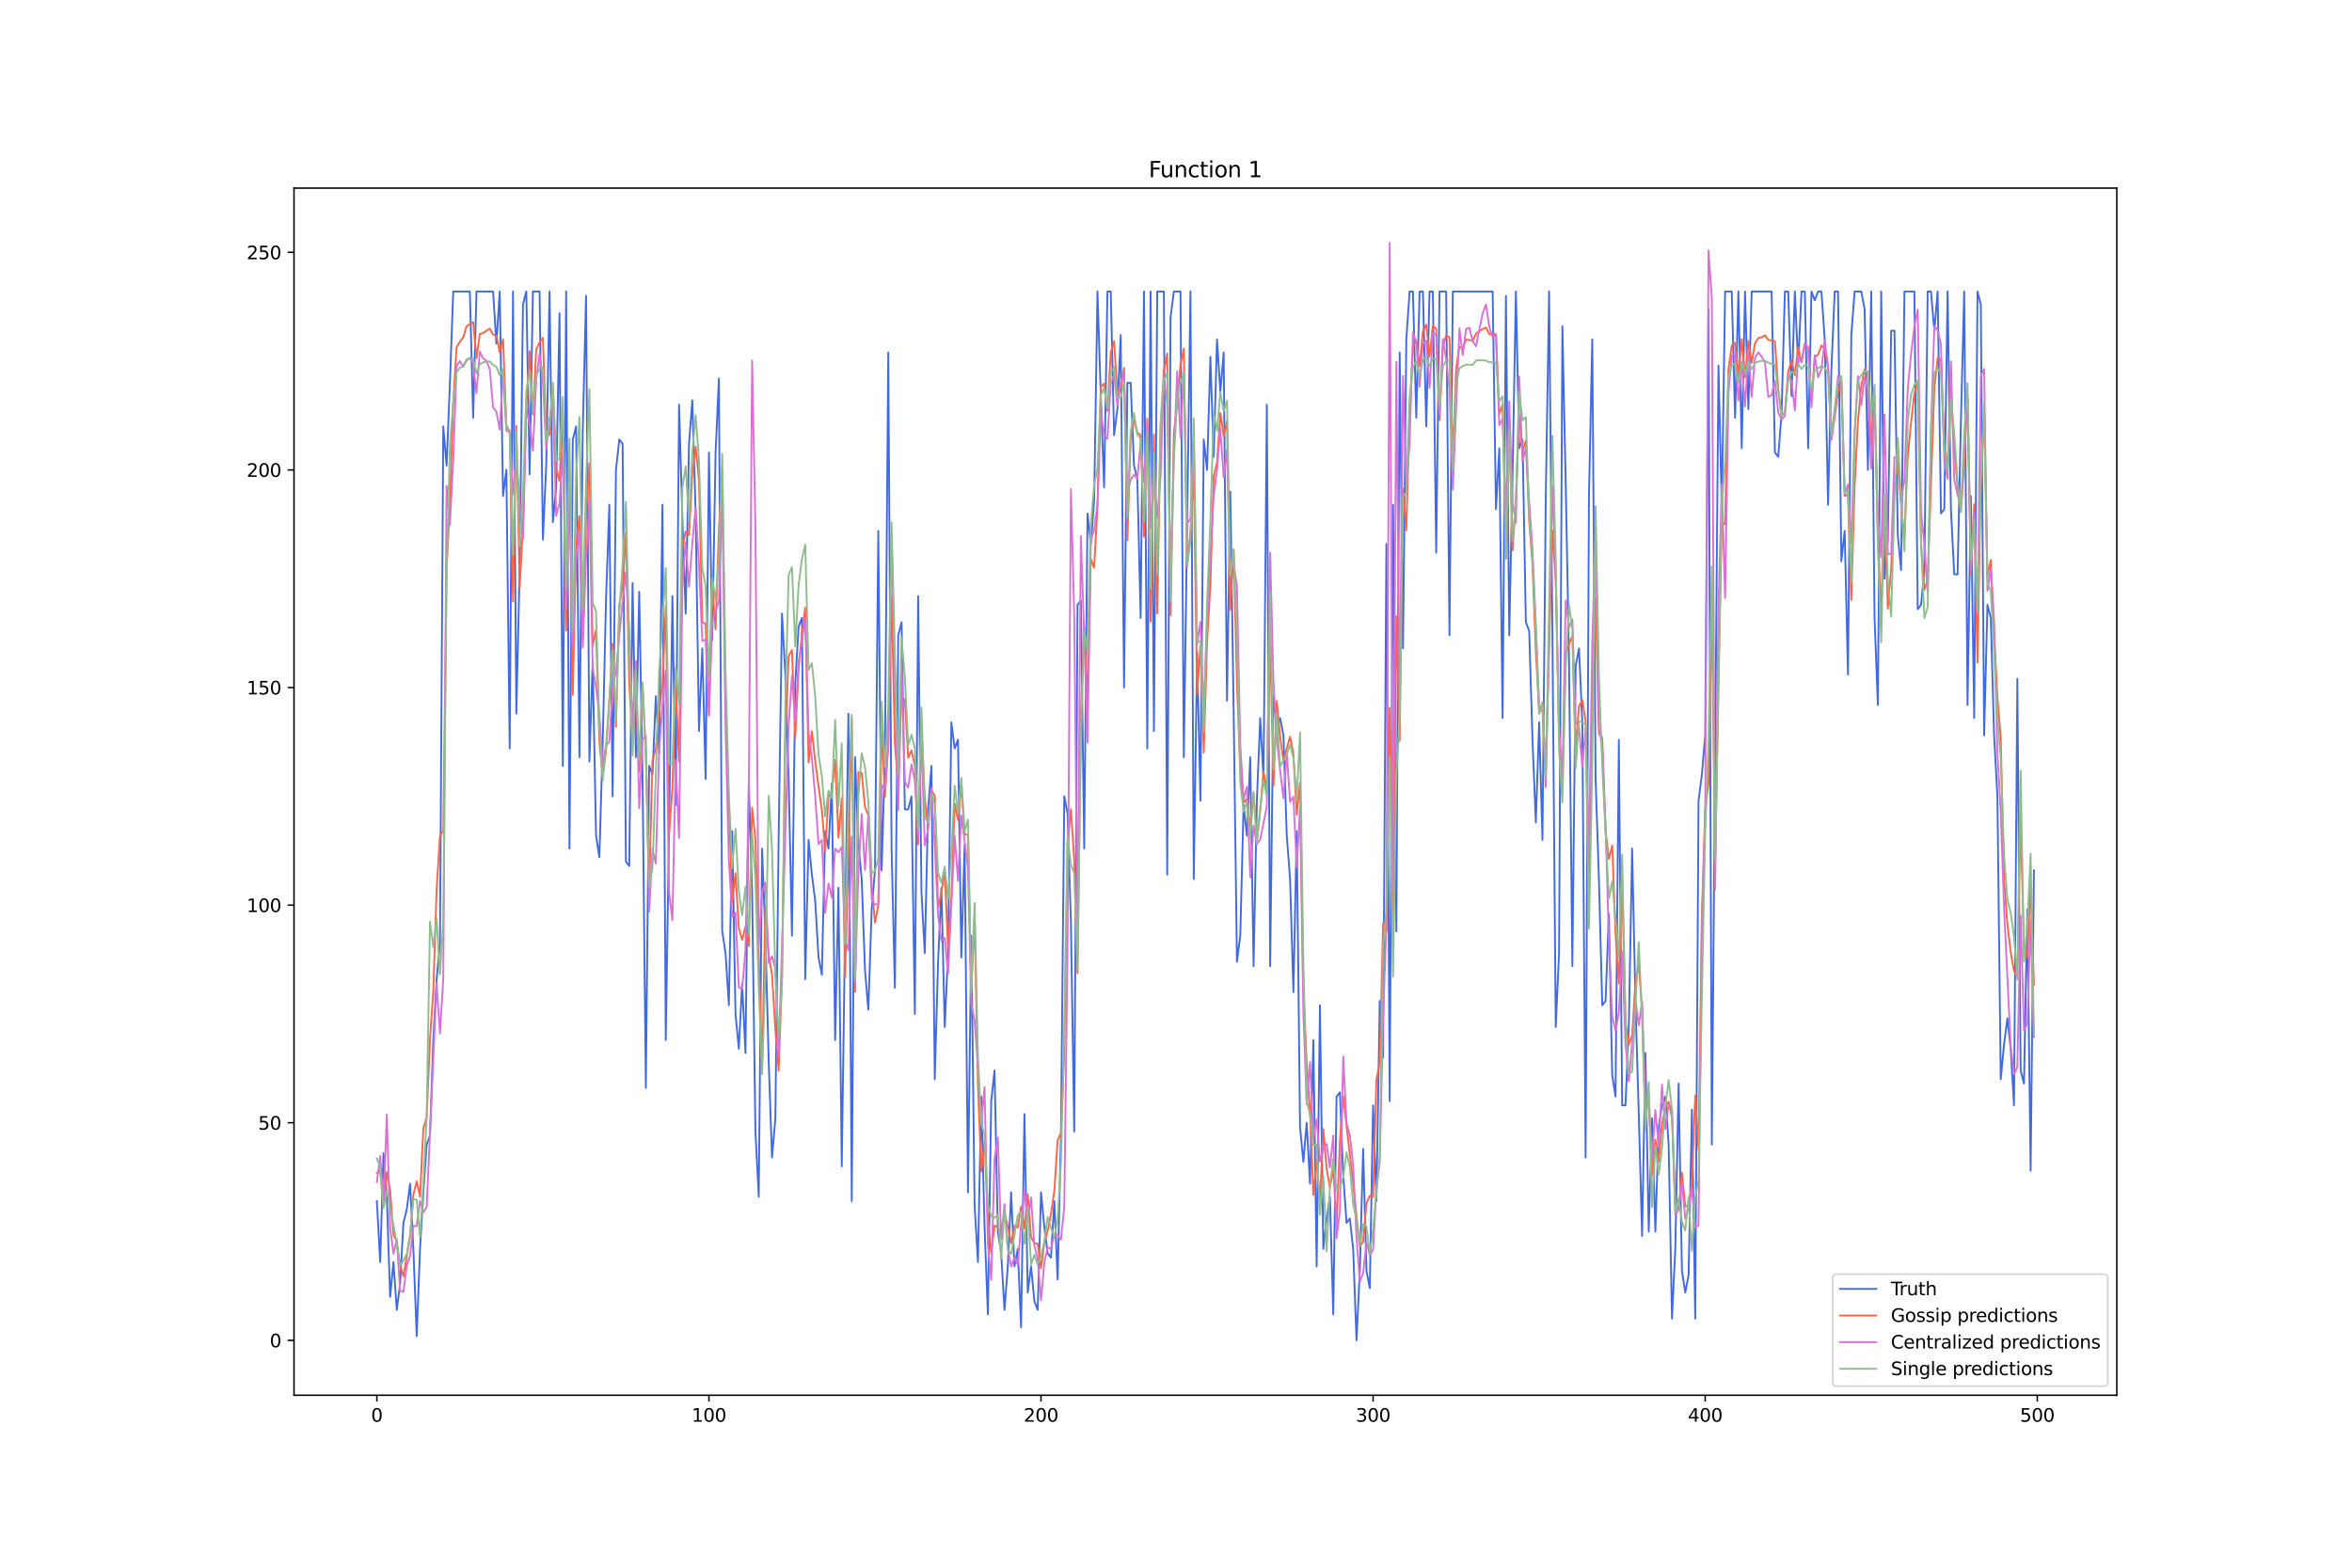 <?xml version="1.0" encoding="utf-8" standalone="no"?>
<!DOCTYPE svg PUBLIC "-//W3C//DTD SVG 1.1//EN"
  "http://www.w3.org/Graphics/SVG/1.1/DTD/svg11.dtd">
<svg xmlns:xlink="http://www.w3.org/1999/xlink" width="1296pt" height="864pt" viewBox="0 0 1296 864" xmlns="http://www.w3.org/2000/svg" version="1.1">
 <defs>
  <style type="text/css">*{stroke-linejoin: round; stroke-linecap: butt}</style>
 </defs>
 <g id="figure_1">
  <g id="patch_1">
   <path d="M 0 864 
L 1296 864 
L 1296 0 
L 0 0 
z
" style="fill: #ffffff"/>
  </g>
  <g id="axes_1">
   <g id="patch_2">
    <path d="M 162 768.96 
L 1166.4 768.96 
L 1166.4 103.68 
L 162 103.68 
z
" style="fill: #ffffff"/>
   </g>
   <g id="matplotlib.axis_1">
    <g id="xtick_1">
     <g id="line2d_1">
      <defs>
       <path id="m498607400a" d="M 0 0 
L 0 3.5 
" style="stroke: #000000; stroke-width: 0.8"/>
      </defs>
      <g>
       <use xlink:href="#m498607400a" x="207.655" y="768.96" style="stroke: #000000; stroke-width: 0.8"/>
      </g>
     </g>
     <g id="text_1">
      <!-- 0 -->
      <g transform="translate(204.473 783.558) scale(0.1 -0.1)">
       <defs>
        <path id="DejaVuSans-30" d="M 2034 4250 
Q 1547 4250 1301 3770 
Q 1056 3291 1056 2328 
Q 1056 1369 1301 889 
Q 1547 409 2034 409 
Q 2525 409 2770 889 
Q 3016 1369 3016 2328 
Q 3016 3291 2770 3770 
Q 2525 4250 2034 4250 
z
M 2034 4750 
Q 2819 4750 3233 4129 
Q 3647 3509 3647 2328 
Q 3647 1150 3233 529 
Q 2819 -91 2034 -91 
Q 1250 -91 836 529 
Q 422 1150 422 2328 
Q 422 3509 836 4129 
Q 1250 4750 2034 4750 
z
" transform="scale(0.016)"/>
       </defs>
       <use xlink:href="#DejaVuSans-30"/>
      </g>
     </g>
    </g>
    <g id="xtick_2">
     <g id="line2d_2">
      <g>
       <use xlink:href="#m498607400a" x="390.639" y="768.96" style="stroke: #000000; stroke-width: 0.8"/>
      </g>
     </g>
     <g id="text_2">
      <!-- 100 -->
      <g transform="translate(381.095 783.558) scale(0.1 -0.1)">
       <defs>
        <path id="DejaVuSans-31" d="M 794 531 
L 1825 531 
L 1825 4091 
L 703 3866 
L 703 4441 
L 1819 4666 
L 2450 4666 
L 2450 531 
L 3481 531 
L 3481 0 
L 794 0 
L 794 531 
z
" transform="scale(0.016)"/>
       </defs>
       <use xlink:href="#DejaVuSans-31"/>
       <use xlink:href="#DejaVuSans-30" x="63.623"/>
       <use xlink:href="#DejaVuSans-30" x="127.246"/>
      </g>
     </g>
    </g>
    <g id="xtick_3">
     <g id="line2d_3">
      <g>
       <use xlink:href="#m498607400a" x="573.623" y="768.96" style="stroke: #000000; stroke-width: 0.8"/>
      </g>
     </g>
     <g id="text_3">
      <!-- 200 -->
      <g transform="translate(564.079 783.558) scale(0.1 -0.1)">
       <defs>
        <path id="DejaVuSans-32" d="M 1228 531 
L 3431 531 
L 3431 0 
L 469 0 
L 469 531 
Q 828 903 1448 1529 
Q 2069 2156 2228 2338 
Q 2531 2678 2651 2914 
Q 2772 3150 2772 3378 
Q 2772 3750 2511 3984 
Q 2250 4219 1831 4219 
Q 1534 4219 1204 4116 
Q 875 4013 500 3803 
L 500 4441 
Q 881 4594 1212 4672 
Q 1544 4750 1819 4750 
Q 2544 4750 2975 4387 
Q 3406 4025 3406 3419 
Q 3406 3131 3298 2873 
Q 3191 2616 2906 2266 
Q 2828 2175 2409 1742 
Q 1991 1309 1228 531 
z
" transform="scale(0.016)"/>
       </defs>
       <use xlink:href="#DejaVuSans-32"/>
       <use xlink:href="#DejaVuSans-30" x="63.623"/>
       <use xlink:href="#DejaVuSans-30" x="127.246"/>
      </g>
     </g>
    </g>
    <g id="xtick_4">
     <g id="line2d_4">
      <g>
       <use xlink:href="#m498607400a" x="756.607" y="768.96" style="stroke: #000000; stroke-width: 0.8"/>
      </g>
     </g>
     <g id="text_4">
      <!-- 300 -->
      <g transform="translate(747.063 783.558) scale(0.1 -0.1)">
       <defs>
        <path id="DejaVuSans-33" d="M 2597 2516 
Q 3050 2419 3304 2112 
Q 3559 1806 3559 1356 
Q 3559 666 3084 287 
Q 2609 -91 1734 -91 
Q 1441 -91 1130 -33 
Q 819 25 488 141 
L 488 750 
Q 750 597 1062 519 
Q 1375 441 1716 441 
Q 2309 441 2620 675 
Q 2931 909 2931 1356 
Q 2931 1769 2642 2001 
Q 2353 2234 1838 2234 
L 1294 2234 
L 1294 2753 
L 1863 2753 
Q 2328 2753 2575 2939 
Q 2822 3125 2822 3475 
Q 2822 3834 2567 4026 
Q 2313 4219 1838 4219 
Q 1578 4219 1281 4162 
Q 984 4106 628 3988 
L 628 4550 
Q 988 4650 1302 4700 
Q 1616 4750 1894 4750 
Q 2613 4750 3031 4423 
Q 3450 4097 3450 3541 
Q 3450 3153 3228 2886 
Q 3006 2619 2597 2516 
z
" transform="scale(0.016)"/>
       </defs>
       <use xlink:href="#DejaVuSans-33"/>
       <use xlink:href="#DejaVuSans-30" x="63.623"/>
       <use xlink:href="#DejaVuSans-30" x="127.246"/>
      </g>
     </g>
    </g>
    <g id="xtick_5">
     <g id="line2d_5">
      <g>
       <use xlink:href="#m498607400a" x="939.591" y="768.96" style="stroke: #000000; stroke-width: 0.8"/>
      </g>
     </g>
     <g id="text_5">
      <!-- 400 -->
      <g transform="translate(930.047 783.558) scale(0.1 -0.1)">
       <defs>
        <path id="DejaVuSans-34" d="M 2419 4116 
L 825 1625 
L 2419 1625 
L 2419 4116 
z
M 2253 4666 
L 3047 4666 
L 3047 1625 
L 3713 1625 
L 3713 1100 
L 3047 1100 
L 3047 0 
L 2419 0 
L 2419 1100 
L 313 1100 
L 313 1709 
L 2253 4666 
z
" transform="scale(0.016)"/>
       </defs>
       <use xlink:href="#DejaVuSans-34"/>
       <use xlink:href="#DejaVuSans-30" x="63.623"/>
       <use xlink:href="#DejaVuSans-30" x="127.246"/>
      </g>
     </g>
    </g>
    <g id="xtick_6">
     <g id="line2d_6">
      <g>
       <use xlink:href="#m498607400a" x="1122.575" y="768.96" style="stroke: #000000; stroke-width: 0.8"/>
      </g>
     </g>
     <g id="text_6">
      <!-- 500 -->
      <g transform="translate(1113.032 783.558) scale(0.1 -0.1)">
       <defs>
        <path id="DejaVuSans-35" d="M 691 4666 
L 3169 4666 
L 3169 4134 
L 1269 4134 
L 1269 2991 
Q 1406 3038 1543 3061 
Q 1681 3084 1819 3084 
Q 2600 3084 3056 2656 
Q 3513 2228 3513 1497 
Q 3513 744 3044 326 
Q 2575 -91 1722 -91 
Q 1428 -91 1123 -41 
Q 819 9 494 109 
L 494 744 
Q 775 591 1075 516 
Q 1375 441 1709 441 
Q 2250 441 2565 725 
Q 2881 1009 2881 1497 
Q 2881 1984 2565 2268 
Q 2250 2553 1709 2553 
Q 1456 2553 1204 2497 
Q 953 2441 691 2322 
L 691 4666 
z
" transform="scale(0.016)"/>
       </defs>
       <use xlink:href="#DejaVuSans-35"/>
       <use xlink:href="#DejaVuSans-30" x="63.623"/>
       <use xlink:href="#DejaVuSans-30" x="127.246"/>
      </g>
     </g>
    </g>
   </g>
   <g id="matplotlib.axis_2">
    <g id="ytick_1">
     <g id="line2d_7">
      <defs>
       <path id="mb2a7107fd1" d="M 0 0 
L -3.5 0 
" style="stroke: #000000; stroke-width: 0.8"/>
      </defs>
      <g>
       <use xlink:href="#mb2a7107fd1" x="162" y="738.72" style="stroke: #000000; stroke-width: 0.8"/>
      </g>
     </g>
     <g id="text_7">
      <!-- 0 -->
      <g transform="translate(148.637 742.519) scale(0.1 -0.1)">
       <use xlink:href="#DejaVuSans-30"/>
      </g>
     </g>
    </g>
    <g id="ytick_2">
     <g id="line2d_8">
      <g>
       <use xlink:href="#mb2a7107fd1" x="162" y="618.79" style="stroke: #000000; stroke-width: 0.8"/>
      </g>
     </g>
     <g id="text_8">
      <!-- 50 -->
      <g transform="translate(142.275 622.589) scale(0.1 -0.1)">
       <use xlink:href="#DejaVuSans-35"/>
       <use xlink:href="#DejaVuSans-30" x="63.623"/>
      </g>
     </g>
    </g>
    <g id="ytick_3">
     <g id="line2d_9">
      <g>
       <use xlink:href="#mb2a7107fd1" x="162" y="498.859" style="stroke: #000000; stroke-width: 0.8"/>
      </g>
     </g>
     <g id="text_9">
      <!-- 100 -->
      <g transform="translate(135.912 502.659) scale(0.1 -0.1)">
       <use xlink:href="#DejaVuSans-31"/>
       <use xlink:href="#DejaVuSans-30" x="63.623"/>
       <use xlink:href="#DejaVuSans-30" x="127.246"/>
      </g>
     </g>
    </g>
    <g id="ytick_4">
     <g id="line2d_10">
      <g>
       <use xlink:href="#mb2a7107fd1" x="162" y="378.929" style="stroke: #000000; stroke-width: 0.8"/>
      </g>
     </g>
     <g id="text_10">
      <!-- 150 -->
      <g transform="translate(135.912 382.728) scale(0.1 -0.1)">
       <use xlink:href="#DejaVuSans-31"/>
       <use xlink:href="#DejaVuSans-35" x="63.623"/>
       <use xlink:href="#DejaVuSans-30" x="127.246"/>
      </g>
     </g>
    </g>
    <g id="ytick_5">
     <g id="line2d_11">
      <g>
       <use xlink:href="#mb2a7107fd1" x="162" y="258.999" style="stroke: #000000; stroke-width: 0.8"/>
      </g>
     </g>
     <g id="text_11">
      <!-- 200 -->
      <g transform="translate(135.912 262.798) scale(0.1 -0.1)">
       <use xlink:href="#DejaVuSans-32"/>
       <use xlink:href="#DejaVuSans-30" x="63.623"/>
       <use xlink:href="#DejaVuSans-30" x="127.246"/>
      </g>
     </g>
    </g>
    <g id="ytick_6">
     <g id="line2d_12">
      <g>
       <use xlink:href="#mb2a7107fd1" x="162" y="139.069" style="stroke: #000000; stroke-width: 0.8"/>
      </g>
     </g>
     <g id="text_12">
      <!-- 250 -->
      <g transform="translate(135.912 142.868) scale(0.1 -0.1)">
       <use xlink:href="#DejaVuSans-32"/>
       <use xlink:href="#DejaVuSans-35" x="63.623"/>
       <use xlink:href="#DejaVuSans-30" x="127.246"/>
      </g>
     </g>
    </g>
   </g>
   <g id="line2d_13">
    <path d="M 207.655 661.965 
L 209.484 695.545 
L 211.314 635.58 
L 213.144 659.566 
L 214.974 714.734 
L 216.804 695.545 
L 218.634 721.93 
L 220.463 707.538 
L 222.293 673.958 
L 224.123 666.762 
L 225.953 652.37 
L 227.783 688.349 
L 229.613 736.321 
L 231.442 688.349 
L 233.272 657.167 
L 235.102 630.783 
L 236.932 625.986 
L 238.762 573.216 
L 240.592 539.636 
L 242.422 520.447 
L 244.251 235.013 
L 246.081 256.6 
L 247.911 211.027 
L 249.741 160.656 
L 258.89 160.656 
L 260.72 230.216 
L 262.55 160.656 
L 271.699 160.656 
L 273.529 189.439 
L 275.359 160.656 
L 277.189 273.391 
L 279.018 258.999 
L 280.848 412.51 
L 282.678 160.656 
L 284.508 393.321 
L 286.338 314.167 
L 288.168 167.852 
L 289.997 160.656 
L 291.827 261.398 
L 293.657 160.656 
L 297.317 160.656 
L 299.147 297.377 
L 300.976 256.6 
L 302.806 160.656 
L 304.636 287.782 
L 306.466 268.593 
L 308.296 172.649 
L 310.126 422.104 
L 311.956 160.656 
L 313.785 467.678 
L 315.615 242.209 
L 317.445 235.013 
L 319.275 417.307 
L 321.105 237.412 
L 322.935 163.055 
L 324.764 419.706 
L 326.594 364.538 
L 328.424 460.482 
L 330.254 472.475 
L 332.084 410.111 
L 333.914 330.957 
L 335.743 278.188 
L 337.573 438.894 
L 339.403 258.999 
L 341.233 242.209 
L 343.063 244.607 
L 344.893 474.873 
L 346.723 477.272 
L 348.552 321.363 
L 350.382 417.307 
L 352.212 326.16 
L 354.042 426.901 
L 355.872 599.601 
L 357.702 422.104 
L 359.531 426.901 
L 361.361 383.726 
L 363.191 414.908 
L 365.021 278.188 
L 366.851 573.216 
L 368.681 455.685 
L 370.51 328.559 
L 372.34 443.692 
L 374.17 223.02 
L 376 285.384 
L 377.83 338.153 
L 379.66 244.607 
L 381.489 220.621 
L 383.319 282.985 
L 385.149 402.915 
L 386.979 357.342 
L 388.809 429.3 
L 390.639 249.405 
L 392.469 352.545 
L 394.298 249.405 
L 396.128 208.628 
L 397.958 513.251 
L 399.788 525.244 
L 401.618 554.027 
L 403.448 458.083 
L 405.277 558.825 
L 407.107 578.013 
L 408.937 542.034 
L 410.767 580.412 
L 412.597 431.699 
L 414.427 491.664 
L 416.256 623.587 
L 418.086 659.566 
L 419.916 467.678 
L 421.746 515.65 
L 423.576 585.209 
L 425.406 637.979 
L 427.236 616.391 
L 429.065 460.482 
L 430.895 338.153 
L 432.725 371.733 
L 434.555 429.3 
L 436.385 515.65 
L 438.215 376.531 
L 440.044 345.349 
L 441.874 340.552 
L 443.704 539.636 
L 445.534 462.88 
L 447.364 482.069 
L 449.194 496.461 
L 451.023 527.643 
L 452.853 537.237 
L 454.683 458.083 
L 456.513 467.678 
L 458.343 431.699 
L 460.173 573.216 
L 462.003 489.265 
L 463.832 642.776 
L 465.662 510.853 
L 467.492 393.321 
L 469.322 661.965 
L 471.152 417.307 
L 472.982 465.279 
L 474.811 484.468 
L 476.641 534.839 
L 478.471 556.426 
L 480.301 501.258 
L 482.131 479.671 
L 483.961 292.579 
L 485.79 479.671 
L 487.62 417.307 
L 489.45 194.237 
L 491.28 467.678 
L 493.11 544.433 
L 494.94 350.146 
L 496.77 342.95 
L 498.599 446.09 
L 500.429 446.09 
L 502.259 438.894 
L 504.089 558.825 
L 505.919 328.559 
L 507.749 491.664 
L 509.578 525.244 
L 511.408 446.09 
L 513.238 422.104 
L 515.068 594.804 
L 516.898 530.041 
L 518.728 489.265 
L 520.557 566.02 
L 522.387 525.244 
L 524.217 398.118 
L 526.047 412.51 
L 527.877 407.712 
L 529.707 527.643 
L 531.536 465.279 
L 533.366 657.167 
L 535.196 515.65 
L 537.026 664.363 
L 538.856 695.545 
L 540.686 604.398 
L 542.516 676.356 
L 544.345 724.328 
L 546.175 606.797 
L 548.005 590.006 
L 549.835 678.755 
L 551.665 690.748 
L 553.495 721.93 
L 555.324 697.944 
L 557.154 657.167 
L 558.984 697.944 
L 560.814 688.349 
L 562.644 731.524 
L 564.474 613.993 
L 566.303 712.335 
L 568.133 697.944 
L 569.963 717.133 
L 571.793 721.93 
L 573.623 657.167 
L 575.453 676.356 
L 577.283 690.748 
L 579.112 693.147 
L 580.942 661.965 
L 582.772 705.14 
L 584.602 625.986 
L 586.432 438.894 
L 588.262 448.489 
L 590.091 508.454 
L 591.921 623.587 
L 593.751 333.356 
L 595.581 330.957 
L 597.411 467.678 
L 599.241 282.985 
L 601.07 299.775 
L 602.9 275.789 
L 604.73 160.656 
L 606.56 218.223 
L 608.39 268.593 
L 610.22 160.656 
L 612.05 160.656 
L 613.879 239.81 
L 615.709 225.418 
L 617.539 184.642 
L 619.369 378.929 
L 621.199 211.027 
L 623.029 211.027 
L 624.858 256.6 
L 626.688 263.796 
L 628.518 340.552 
L 630.348 160.656 
L 632.178 412.51 
L 634.008 160.656 
L 635.837 402.915 
L 637.667 160.656 
L 641.327 160.656 
L 643.157 482.069 
L 644.987 175.048 
L 646.817 160.656 
L 650.476 160.656 
L 652.306 417.307 
L 655.966 160.656 
L 657.796 484.468 
L 659.625 359.74 
L 661.455 441.293 
L 663.285 242.209 
L 665.115 258.999 
L 666.945 196.635 
L 668.775 251.803 
L 670.604 187.041 
L 672.434 215.824 
L 674.264 194.237 
L 676.094 386.125 
L 677.924 270.992 
L 679.754 390.922 
L 681.583 530.041 
L 683.413 515.65 
L 685.243 443.692 
L 687.073 460.482 
L 688.903 417.307 
L 690.733 532.44 
L 692.563 441.293 
L 694.392 395.719 
L 696.222 429.3 
L 698.052 223.02 
L 699.882 532.44 
L 701.712 383.726 
L 703.542 400.517 
L 705.371 395.719 
L 707.201 405.314 
L 709.031 460.482 
L 710.861 484.468 
L 712.691 546.832 
L 714.521 458.083 
L 716.35 621.188 
L 718.18 640.377 
L 720.01 618.79 
L 721.84 652.37 
L 723.67 573.216 
L 725.5 697.944 
L 727.33 554.027 
L 729.159 688.349 
L 730.989 671.559 
L 732.819 659.566 
L 734.649 724.328 
L 736.479 604.398 
L 738.309 602 
L 740.138 647.573 
L 741.968 673.958 
L 743.798 671.559 
L 745.628 688.349 
L 747.458 738.72 
L 749.288 700.342 
L 751.117 633.181 
L 752.947 700.342 
L 754.777 709.937 
L 756.607 609.195 
L 758.437 661.965 
L 760.267 551.629 
L 762.097 582.811 
L 763.926 299.775 
L 765.756 606.797 
L 767.586 278.188 
L 769.416 513.251 
L 771.246 194.237 
L 773.076 357.342 
L 774.905 187.041 
L 776.735 160.656 
L 778.565 160.656 
L 780.395 230.216 
L 782.225 160.656 
L 784.055 160.656 
L 785.884 235.013 
L 787.714 160.656 
L 789.544 160.656 
L 791.374 304.572 
L 793.204 160.656 
L 796.864 160.656 
L 798.693 350.146 
L 800.523 160.656 
L 822.481 160.656 
L 824.311 280.586 
L 826.141 247.006 
L 827.971 395.719 
L 829.801 163.055 
L 831.63 350.146 
L 833.46 261.398 
L 835.29 160.656 
L 837.12 247.006 
L 838.95 242.209 
L 840.78 342.95 
L 842.61 347.747 
L 844.439 407.712 
L 846.269 453.286 
L 848.099 398.118 
L 849.929 462.88 
L 851.759 273.391 
L 853.589 160.656 
L 855.418 350.146 
L 857.248 566.02 
L 859.078 525.244 
L 860.908 179.845 
L 862.738 266.195 
L 864.568 364.538 
L 866.397 532.44 
L 868.227 366.936 
L 870.057 357.342 
L 871.887 398.118 
L 873.717 637.979 
L 875.547 273.391 
L 877.377 187.041 
L 879.206 429.3 
L 881.036 484.468 
L 882.866 554.027 
L 884.696 551.629 
L 886.526 503.657 
L 888.356 592.405 
L 890.185 604.398 
L 892.015 407.712 
L 893.845 609.195 
L 895.675 609.195 
L 897.505 566.02 
L 899.335 467.678 
L 901.164 551.629 
L 902.994 613.993 
L 904.824 681.153 
L 906.654 580.412 
L 908.484 678.755 
L 910.314 616.391 
L 912.144 678.755 
L 913.973 621.188 
L 915.803 609.195 
L 917.633 604.398 
L 919.463 630.783 
L 921.293 726.727 
L 923.123 688.349 
L 924.952 597.202 
L 926.782 700.342 
L 928.612 712.335 
L 930.442 702.741 
L 932.272 611.594 
L 934.102 726.727 
L 935.931 441.293 
L 937.761 426.901 
L 939.591 405.314 
L 941.421 170.251 
L 943.251 630.783 
L 946.911 201.432 
L 948.74 280.586 
L 950.57 160.656 
L 954.23 160.656 
L 956.06 230.216 
L 957.89 160.656 
L 959.719 247.006 
L 961.549 160.656 
L 963.379 225.418 
L 965.209 160.656 
L 976.188 160.656 
L 978.018 249.405 
L 979.848 251.803 
L 981.678 227.817 
L 983.507 160.656 
L 985.337 160.656 
L 987.167 218.223 
L 988.997 160.656 
L 990.827 201.432 
L 992.657 160.656 
L 994.486 160.656 
L 996.316 247.006 
L 998.146 160.656 
L 999.976 165.453 
L 1001.806 160.656 
L 1003.636 160.656 
L 1005.465 187.041 
L 1007.295 278.188 
L 1009.125 203.831 
L 1010.955 160.656 
L 1012.785 160.656 
L 1014.615 309.37 
L 1016.444 292.579 
L 1018.274 371.733 
L 1020.104 184.642 
L 1021.934 160.656 
L 1025.594 160.656 
L 1027.424 170.251 
L 1029.253 258.999 
L 1031.083 160.656 
L 1032.913 340.552 
L 1034.743 388.524 
L 1036.573 160.656 
L 1038.403 318.964 
L 1040.232 297.377 
L 1042.062 182.244 
L 1043.892 182.244 
L 1045.722 294.978 
L 1047.552 314.167 
L 1049.382 160.656 
L 1054.871 160.656 
L 1056.701 335.754 
L 1058.531 333.356 
L 1060.361 314.167 
L 1062.191 160.656 
L 1064.02 160.656 
L 1065.85 182.244 
L 1067.68 160.656 
L 1069.51 282.985 
L 1071.34 280.586 
L 1073.17 160.656 
L 1074.999 280.586 
L 1076.829 316.565 
L 1078.659 316.565 
L 1080.489 232.614 
L 1082.319 160.656 
L 1084.149 388.524 
L 1085.978 273.391 
L 1087.808 395.719 
L 1089.638 160.656 
L 1091.468 167.852 
L 1093.298 405.314 
L 1095.128 333.356 
L 1096.958 340.552 
L 1098.787 405.314 
L 1100.617 438.894 
L 1102.447 594.804 
L 1104.277 575.615 
L 1106.107 561.223 
L 1107.937 578.013 
L 1109.766 609.195 
L 1111.596 374.132 
L 1113.426 590.006 
L 1115.256 597.202 
L 1117.086 501.258 
L 1118.916 645.174 
L 1120.745 479.671 
L 1120.745 479.671 
" clip-path="url(#pcba686bf8a)" style="fill: none; stroke: #4169e1; stroke-linecap: square"/>
   </g>
   <g id="line2d_14">
    <path d="M 207.655 646.538 
L 209.484 645.232 
L 211.314 664.833 
L 213.144 646.076 
L 214.974 655.811 
L 216.804 680.586 
L 218.634 684.148 
L 220.463 697.325 
L 222.293 703.4 
L 225.953 681.324 
L 227.783 658.466 
L 229.613 651.083 
L 231.442 659.561 
L 233.272 621.874 
L 235.102 615.779 
L 236.932 572.731 
L 238.762 546.148 
L 240.592 489.966 
L 242.422 460.88 
L 244.251 457.82 
L 246.081 313.908 
L 247.911 277.219 
L 249.741 221.663 
L 251.571 191.371 
L 253.401 188.308 
L 255.23 185.992 
L 257.06 179.909 
L 258.89 178.564 
L 260.72 177.525 
L 262.55 197.331 
L 264.38 184.049 
L 266.209 183.555 
L 269.869 181.054 
L 271.699 184.371 
L 273.529 184.915 
L 275.359 194.17 
L 277.189 186.963 
L 279.018 234.59 
L 280.848 237.6 
L 282.678 331.553 
L 284.508 234.783 
L 286.338 323.602 
L 288.168 290.141 
L 289.997 224.446 
L 291.827 193.527 
L 293.657 228.462 
L 295.487 192.587 
L 297.317 188.668 
L 299.147 186.204 
L 300.976 239.015 
L 302.806 239.704 
L 304.636 212.299 
L 306.466 258.405 
L 308.296 264.999 
L 310.126 229.72 
L 311.956 347.551 
L 313.785 253.568 
L 315.615 382.974 
L 317.445 299.859 
L 319.275 284.43 
L 321.105 352.154 
L 322.935 284.675 
L 324.764 255.307 
L 326.594 355.98 
L 328.424 347.184 
L 330.254 408.723 
L 332.084 427.729 
L 333.914 414.081 
L 335.743 386.182 
L 337.573 354.787 
L 339.403 400.568 
L 341.233 333.356 
L 343.063 324.012 
L 344.893 293.465 
L 346.723 376.736 
L 348.552 406.903 
L 350.382 380.843 
L 352.212 425.341 
L 354.042 377.269 
L 355.872 415.462 
L 357.702 489.67 
L 359.531 419.186 
L 361.361 412.358 
L 363.191 392.05 
L 365.021 376.619 
L 366.851 334.399 
L 368.681 459.905 
L 370.51 434.078 
L 372.34 376.883 
L 374.17 419.698 
L 376 301.873 
L 377.83 292.968 
L 379.66 294.869 
L 381.489 261.187 
L 383.319 246.251 
L 385.149 264.72 
L 386.979 342.864 
L 388.809 343.929 
L 390.639 393.352 
L 392.469 323.13 
L 394.298 346.815 
L 396.128 291.667 
L 397.958 259.134 
L 399.788 390.147 
L 403.448 496.906 
L 405.277 481.198 
L 407.107 511.57 
L 408.937 518.026 
L 410.767 510.535 
L 412.597 521.241 
L 414.427 445.086 
L 416.256 462.777 
L 419.916 589.22 
L 421.746 499.093 
L 423.576 526.548 
L 425.406 537.182 
L 427.236 567.461 
L 429.065 590.146 
L 430.895 537.955 
L 432.725 408.768 
L 434.555 361.573 
L 436.385 358.225 
L 438.215 406.358 
L 440.044 368.679 
L 441.874 349.341 
L 443.704 334.858 
L 445.534 420.289 
L 447.364 403.018 
L 449.194 419.389 
L 451.023 433.385 
L 452.853 446.509 
L 454.683 468.976 
L 456.513 439.048 
L 458.343 437.07 
L 460.173 418.772 
L 462.003 461.693 
L 463.832 439.756 
L 465.662 538.68 
L 467.492 470.679 
L 469.322 395.868 
L 471.152 546.503 
L 472.982 425.628 
L 474.811 425.951 
L 476.641 444.831 
L 478.471 449.2 
L 480.301 488.329 
L 482.131 508.468 
L 483.961 498.89 
L 485.79 401.98 
L 487.62 439.277 
L 489.45 409.45 
L 491.28 328.453 
L 493.11 409.983 
L 494.94 432.498 
L 496.77 383.955 
L 498.599 385.797 
L 500.429 417.653 
L 502.259 413.548 
L 504.089 422.033 
L 505.919 465.317 
L 507.749 400.247 
L 509.578 439.715 
L 511.408 455.704 
L 513.238 435.55 
L 515.068 438.637 
L 516.898 500.332 
L 518.728 491.933 
L 520.557 479.713 
L 522.387 522.483 
L 524.217 494.821 
L 526.047 442.976 
L 527.877 451.923 
L 529.707 432.592 
L 531.536 459.889 
L 533.366 460.119 
L 535.196 544.989 
L 537.026 506.224 
L 538.856 597.483 
L 540.686 645.504 
L 542.516 628.816 
L 544.345 672.146 
L 546.175 690.876 
L 548.005 675.399 
L 549.835 676.401 
L 551.665 678.933 
L 553.495 668.413 
L 555.324 675.996 
L 557.154 685.22 
L 558.984 675.516 
L 560.814 676.558 
L 562.644 664.919 
L 564.474 677.064 
L 566.303 658.146 
L 568.133 681.918 
L 569.963 685.105 
L 571.793 685.462 
L 573.623 698.952 
L 575.453 685.051 
L 577.283 678.249 
L 579.112 669.077 
L 580.942 656.424 
L 582.772 628.27 
L 584.602 624.555 
L 586.432 579.398 
L 588.262 464.541 
L 590.091 445.938 
L 591.921 474.044 
L 593.751 536.416 
L 595.581 394.445 
L 597.411 345.121 
L 599.241 386.694 
L 601.07 308.116 
L 602.9 312.876 
L 604.73 279.395 
L 606.56 213.235 
L 608.39 211.386 
L 610.22 226.374 
L 612.05 194.055 
L 613.879 188.076 
L 615.709 216.927 
L 617.539 214.032 
L 619.369 202.737 
L 621.199 297.666 
L 623.029 241.625 
L 624.858 231.081 
L 626.688 238.415 
L 628.518 239.723 
L 630.348 295.778 
L 632.178 230.777 
L 634.008 342.559 
L 635.837 239.481 
L 637.667 338.043 
L 639.497 235.367 
L 641.327 204.127 
L 643.157 194.787 
L 644.987 339.034 
L 646.817 238.635 
L 648.646 222.477 
L 650.476 200.866 
L 652.306 192.206 
L 654.136 312.211 
L 655.966 293.394 
L 657.796 259.655 
L 659.625 382.565 
L 661.455 355.787 
L 663.285 414.77 
L 665.115 354.112 
L 666.945 322.459 
L 668.775 262.241 
L 670.604 254.884 
L 672.434 227.573 
L 674.264 240.456 
L 676.094 232.137 
L 677.924 336.132 
L 679.754 303.034 
L 681.583 376.079 
L 683.413 424.596 
L 685.243 442.487 
L 687.073 440.37 
L 688.903 456.138 
L 690.733 437.291 
L 692.563 462.738 
L 694.392 446.834 
L 696.222 425.227 
L 698.052 435.922 
L 699.882 352.42 
L 701.712 433.144 
L 703.542 386.296 
L 705.371 406.132 
L 707.201 419.398 
L 709.031 412.488 
L 710.861 406.046 
L 712.691 415.335 
L 714.521 448.982 
L 716.35 431.338 
L 718.18 543.058 
L 720.01 586.189 
L 721.84 612.328 
L 723.67 658.608 
L 725.5 639.278 
L 727.33 662.829 
L 729.159 622.25 
L 730.989 644.075 
L 732.819 654.515 
L 734.649 644.401 
L 736.479 675.017 
L 738.309 628.995 
L 740.138 604.121 
L 743.798 636.543 
L 745.628 652.367 
L 747.458 670.227 
L 749.288 686.905 
L 751.117 684.261 
L 752.947 663.034 
L 754.777 659.051 
L 756.607 659.71 
L 758.437 594.963 
L 760.267 585.553 
L 762.097 509.207 
L 763.926 513.37 
L 765.756 390.068 
L 767.586 513.814 
L 769.416 339.577 
L 771.246 408.339 
L 773.076 269.283 
L 774.905 292.315 
L 776.735 226.002 
L 778.565 191.112 
L 780.395 187.439 
L 782.225 201.755 
L 784.055 182.531 
L 785.884 178.964 
L 787.714 196.443 
L 789.544 179.572 
L 791.374 181.249 
L 793.204 231.579 
L 795.034 191.293 
L 796.864 184.728 
L 798.693 185.962 
L 800.523 251.769 
L 802.353 203.068 
L 804.183 190.982 
L 806.013 191.977 
L 807.843 187.157 
L 809.672 187.382 
L 811.502 187.828 
L 813.332 183.859 
L 815.162 182.465 
L 816.992 181.361 
L 818.822 180.517 
L 820.651 184.211 
L 822.481 184.365 
L 824.311 184.176 
L 826.141 228.108 
L 827.971 222.921 
L 829.801 307.704 
L 831.63 235.504 
L 833.46 303.336 
L 835.29 275.57 
L 837.12 228.661 
L 838.95 248.695 
L 840.78 242.705 
L 842.61 287.049 
L 844.439 311.286 
L 846.269 359.018 
L 848.099 392.196 
L 849.929 391.214 
L 851.759 421.976 
L 855.418 292.324 
L 857.248 320.194 
L 859.078 403.342 
L 860.908 433.172 
L 862.738 360.491 
L 864.568 354.94 
L 866.397 350.497 
L 868.227 413.126 
L 870.057 389.28 
L 871.887 385.802 
L 873.717 397.583 
L 875.547 485.672 
L 877.377 375.372 
L 879.206 329.489 
L 881.036 404.496 
L 882.866 406.534 
L 884.696 458.125 
L 886.526 473.381 
L 888.356 465.988 
L 890.185 514.321 
L 892.015 542.011 
L 893.845 485.081 
L 895.675 563.184 
L 897.505 575.692 
L 899.335 570.498 
L 901.164 541.495 
L 902.994 531.692 
L 904.824 556.866 
L 906.654 615.768 
L 908.484 603.314 
L 910.314 647.651 
L 912.144 628.167 
L 913.973 640.042 
L 915.803 619.747 
L 917.633 610.041 
L 919.463 607.227 
L 921.293 615.86 
L 923.123 662.967 
L 924.952 666.507 
L 926.782 646.322 
L 928.612 664.866 
L 930.442 664.586 
L 932.272 651.986 
L 934.102 603.743 
L 935.931 633.884 
L 937.761 505.169 
L 939.591 445.897 
L 941.421 432.062 
L 943.251 334.106 
L 945.081 475.761 
L 946.911 377.269 
L 948.74 288.204 
L 950.57 288.941 
L 952.4 203.83 
L 954.23 190.368 
L 956.06 188.947 
L 957.89 207.422 
L 959.719 186.857 
L 961.549 208.005 
L 963.379 187.898 
L 965.209 199.992 
L 967.039 189.157 
L 968.869 186.301 
L 970.698 185.913 
L 972.528 184.802 
L 974.358 187.405 
L 976.188 187.545 
L 978.018 188.074 
L 979.848 214.613 
L 981.678 229.244 
L 983.507 227.533 
L 985.337 204.84 
L 987.167 198.518 
L 988.997 206.869 
L 990.827 191.276 
L 992.657 199.785 
L 994.486 189.446 
L 996.316 191.448 
L 998.146 221.375 
L 999.976 196.689 
L 1001.806 195.472 
L 1003.636 190.438 
L 1005.465 192.221 
L 1007.295 202.22 
L 1009.125 242.052 
L 1010.955 229.772 
L 1012.785 215.846 
L 1014.615 210.518 
L 1016.444 273.376 
L 1018.274 272.336 
L 1020.104 330.651 
L 1021.934 267.309 
L 1023.764 232.003 
L 1025.594 212.881 
L 1027.424 203.401 
L 1029.253 206.256 
L 1031.083 245.85 
L 1032.913 219.597 
L 1034.743 296.668 
L 1036.573 338.397 
L 1038.403 273.972 
L 1040.232 335.452 
L 1042.062 313.604 
L 1043.892 267.583 
L 1045.722 256.562 
L 1047.552 278.504 
L 1049.382 296.592 
L 1051.211 251.684 
L 1053.041 232.74 
L 1054.871 216.768 
L 1056.701 210.392 
L 1058.531 299.57 
L 1060.361 324.967 
L 1062.191 319.426 
L 1065.85 214.218 
L 1067.68 197.403 
L 1069.51 197.968 
L 1071.34 245.571 
L 1073.17 257.118 
L 1074.999 217.178 
L 1076.829 246.513 
L 1078.659 268.333 
L 1080.489 282.106 
L 1082.319 255.588 
L 1084.149 218.232 
L 1085.978 316.536 
L 1087.808 277.97 
L 1089.638 365.157 
L 1091.468 265.185 
L 1093.298 228.562 
L 1095.128 317.765 
L 1096.958 308.599 
L 1098.787 349.011 
L 1100.617 384.51 
L 1102.447 406.588 
L 1104.277 484.94 
L 1106.107 509.091 
L 1107.937 524.837 
L 1109.766 535.195 
L 1111.596 538.052 
L 1113.426 450.985 
L 1115.256 523.049 
L 1117.086 527.685 
L 1118.916 487.669 
L 1120.745 542.61 
L 1120.745 542.61 
" clip-path="url(#pcba686bf8a)" style="fill: none; stroke: #ff6347; stroke-linecap: square"/>
   </g>
   <g id="line2d_15">
    <path d="M 207.655 651.559 
L 209.484 637.151 
L 211.314 663.583 
L 213.144 614.212 
L 214.974 676.499 
L 216.804 691.004 
L 218.634 683.049 
L 220.463 711.425 
L 222.293 711.919 
L 224.123 697.674 
L 225.953 692.25 
L 227.783 675.73 
L 229.613 675.718 
L 231.442 661.902 
L 233.272 668.042 
L 235.102 665.222 
L 238.762 583.49 
L 240.592 541.877 
L 242.422 569.61 
L 244.251 538.994 
L 246.081 267.759 
L 247.911 288.967 
L 249.741 253.768 
L 251.571 201.902 
L 253.401 199.047 
L 255.23 202.082 
L 257.06 198.888 
L 258.89 197.149 
L 260.72 200.332 
L 262.55 216.713 
L 264.38 193.752 
L 266.209 197.515 
L 268.039 198.845 
L 269.869 203.441 
L 271.699 224.463 
L 273.529 226.923 
L 275.359 236.755 
L 277.189 205.554 
L 279.018 237.41 
L 280.848 238.2 
L 282.678 272.325 
L 284.508 251.516 
L 286.338 275.724 
L 288.168 297.114 
L 289.997 225.456 
L 291.827 233.344 
L 293.657 248.359 
L 295.487 209.026 
L 297.317 194.768 
L 299.147 210.67 
L 300.976 247.387 
L 302.806 231.236 
L 304.636 219.12 
L 306.466 284.188 
L 308.296 277.474 
L 310.126 248.501 
L 311.956 335.311 
L 313.785 272.192 
L 315.615 356.555 
L 317.445 307.862 
L 319.275 292.835 
L 321.105 356.94 
L 322.935 307.877 
L 324.764 275.692 
L 326.594 368.123 
L 328.424 378.629 
L 330.254 393.484 
L 332.084 421.022 
L 333.914 410.762 
L 335.743 408.823 
L 337.573 377.521 
L 339.403 370.518 
L 341.233 350.446 
L 343.063 331.795 
L 344.893 315.362 
L 346.723 347.322 
L 348.552 399.545 
L 350.382 364.312 
L 352.212 445.468 
L 354.042 407.508 
L 355.872 405.388 
L 357.702 502.359 
L 359.531 467.879 
L 361.361 475.937 
L 363.191 413.602 
L 365.021 389.445 
L 366.851 369.538 
L 368.681 491.964 
L 370.51 507.147 
L 372.34 418.87 
L 374.17 461.908 
L 376 323.342 
L 377.83 298.812 
L 379.66 323.382 
L 381.489 299.185 
L 383.319 279.643 
L 385.149 311.072 
L 386.979 353.299 
L 388.809 352.397 
L 390.639 394.483 
L 392.469 342.179 
L 394.298 336.458 
L 396.128 331.766 
L 397.958 270.87 
L 399.788 400.484 
L 401.618 474.277 
L 403.448 505.242 
L 405.277 503.019 
L 407.107 544.126 
L 408.937 545.125 
L 410.767 523.878 
L 412.597 435.66 
L 414.427 198.711 
L 416.256 290.121 
L 418.086 521.301 
L 419.916 491.578 
L 421.746 486.467 
L 423.576 530.746 
L 425.406 527.018 
L 427.236 533.812 
L 429.065 581.964 
L 434.555 400.174 
L 436.385 372.455 
L 438.215 397.737 
L 440.044 364.698 
L 441.874 353.12 
L 443.704 340.685 
L 445.534 403.409 
L 447.364 417.819 
L 449.194 438.899 
L 451.023 465.198 
L 452.853 462.95 
L 454.683 503.204 
L 456.513 486.949 
L 458.343 494.592 
L 460.173 467.779 
L 462.003 469.69 
L 463.832 466.815 
L 465.662 518.08 
L 467.492 523.753 
L 469.322 461.028 
L 471.152 541.814 
L 472.982 480.872 
L 474.811 448.68 
L 476.641 479.466 
L 478.471 448.718 
L 480.301 495.501 
L 482.131 498.503 
L 483.961 498.377 
L 485.79 432.734 
L 487.62 434.965 
L 489.45 411.573 
L 491.28 295.003 
L 494.94 446.469 
L 496.77 366.292 
L 498.599 430.927 
L 500.429 434.084 
L 502.259 421.357 
L 504.089 430.028 
L 505.919 461.155 
L 507.749 407.759 
L 509.578 465.882 
L 511.408 457.078 
L 513.238 434.313 
L 515.068 466.14 
L 516.898 504.516 
L 518.728 518.499 
L 520.557 517.026 
L 522.387 536.696 
L 526.047 460.866 
L 527.877 485.307 
L 529.707 449.38 
L 533.366 478.382 
L 535.196 553.499 
L 537.026 562.408 
L 538.856 587.267 
L 540.686 618.403 
L 542.516 599.111 
L 544.345 685.47 
L 546.175 705.412 
L 548.005 638.745 
L 549.835 626.94 
L 551.665 683.016 
L 553.495 663.664 
L 555.324 688.305 
L 557.154 697.955 
L 558.984 693.096 
L 560.814 697.092 
L 562.644 675.297 
L 564.474 655.387 
L 566.303 673.265 
L 568.133 659.988 
L 569.963 686.632 
L 571.793 693.56 
L 573.623 716.686 
L 575.453 695.787 
L 577.283 687.518 
L 579.112 688.155 
L 580.942 680.696 
L 582.772 680.459 
L 584.602 683.265 
L 586.432 665.236 
L 588.262 518.306 
L 590.091 269.536 
L 591.921 338.903 
L 593.751 513.423 
L 595.581 295.432 
L 597.411 349.58 
L 599.241 409.32 
L 601.07 297.809 
L 602.9 292.044 
L 604.73 278.013 
L 606.56 227.451 
L 608.39 239.593 
L 610.22 241.817 
L 612.05 210.937 
L 613.879 206.557 
L 615.709 223.623 
L 617.539 210.799 
L 619.369 205.25 
L 621.199 271.872 
L 623.029 264.295 
L 624.858 261.622 
L 626.688 263.775 
L 628.518 244.108 
L 630.348 265.603 
L 632.178 233.756 
L 634.008 291.16 
L 635.837 261.29 
L 637.667 285.382 
L 639.497 262.522 
L 641.327 208.052 
L 643.157 222.328 
L 644.987 314.103 
L 646.817 252.324 
L 648.646 204.695 
L 650.476 241.06 
L 652.306 205.11 
L 654.136 288.749 
L 655.966 285.613 
L 657.796 241.413 
L 659.625 355.102 
L 661.455 342.781 
L 663.285 392.081 
L 665.115 343.051 
L 666.945 306.52 
L 668.775 273.268 
L 670.604 259.057 
L 672.434 236.305 
L 674.264 263.067 
L 676.094 247.877 
L 677.924 314.603 
L 679.754 310.368 
L 681.583 323.07 
L 683.413 410.458 
L 685.243 440.338 
L 687.073 433.656 
L 688.903 483.601 
L 690.733 454.998 
L 692.563 465.419 
L 694.392 462.628 
L 698.052 444.488 
L 699.882 304.551 
L 701.712 375.67 
L 703.542 407.998 
L 705.371 424.497 
L 707.201 439.843 
L 709.031 414.614 
L 710.861 441.994 
L 712.691 439.098 
L 714.521 478.063 
L 716.35 445.46 
L 718.18 558.151 
L 720.01 608.613 
L 721.84 585.353 
L 723.67 628.005 
L 725.5 616.902 
L 727.33 640.083 
L 729.159 633.137 
L 730.989 630.492 
L 732.819 643.388 
L 734.649 625.894 
L 736.479 682.423 
L 738.309 667.307 
L 740.138 582.244 
L 741.968 618.994 
L 743.798 625.623 
L 745.628 642.178 
L 747.458 681.656 
L 749.288 706.426 
L 751.117 701.671 
L 752.947 684.818 
L 754.777 691.733 
L 756.607 688.785 
L 758.437 654.603 
L 760.267 640.684 
L 762.097 561.409 
L 763.926 509.545 
L 765.756 133.92 
L 767.586 490.232 
L 769.416 199.525 
L 771.246 394.566 
L 773.076 207.208 
L 774.905 269.39 
L 776.735 243.285 
L 778.565 183.194 
L 780.395 188.876 
L 782.225 213.063 
L 784.055 189.49 
L 785.884 187.762 
L 787.714 213.796 
L 789.544 183.608 
L 791.374 184.69 
L 793.204 228.518 
L 795.034 186.895 
L 796.864 198.212 
L 798.693 214.588 
L 800.523 269.799 
L 804.183 180.979 
L 806.013 195.712 
L 807.843 181.23 
L 809.672 180.64 
L 811.502 188.168 
L 813.332 190.856 
L 815.162 181.475 
L 816.992 172.728 
L 818.822 167.817 
L 820.651 180.293 
L 822.481 185.669 
L 824.311 184.479 
L 826.141 234.331 
L 827.971 230.879 
L 829.801 283.804 
L 831.63 221.209 
L 833.46 277.201 
L 835.29 288.168 
L 837.12 207.512 
L 838.95 254.072 
L 840.78 246.897 
L 842.61 276.319 
L 844.439 303.02 
L 846.269 344.04 
L 848.099 389.769 
L 849.929 388.582 
L 851.759 433.846 
L 855.418 267.931 
L 857.248 316.686 
L 859.078 403.486 
L 860.908 428.932 
L 862.738 330.929 
L 864.568 345.818 
L 866.397 341.355 
L 868.227 398.604 
L 870.057 400.267 
L 871.887 422.782 
L 873.717 401.321 
L 875.547 470.133 
L 877.377 353.971 
L 879.206 293.754 
L 881.036 400.21 
L 882.866 412.527 
L 884.696 454.438 
L 886.526 518.019 
L 888.356 559.996 
L 890.185 568.021 
L 892.015 558.201 
L 893.845 524.573 
L 895.675 574.856 
L 897.505 596.018 
L 899.335 574.911 
L 901.164 551.389 
L 902.994 564.962 
L 904.824 551.793 
L 906.654 608.806 
L 908.484 609.846 
L 910.314 638.002 
L 912.144 611.717 
L 913.973 632.21 
L 915.803 597.684 
L 917.633 622.141 
L 919.463 608.537 
L 921.293 610.667 
L 923.123 669.324 
L 924.952 666.892 
L 926.782 651.664 
L 928.612 671.691 
L 930.442 666.23 
L 932.272 654.859 
L 934.102 676.492 
L 935.931 675.472 
L 937.761 507.801 
L 939.591 451.467 
L 941.421 138.074 
L 943.251 164.201 
L 945.081 490.395 
L 946.911 333.894 
L 948.74 266.663 
L 950.57 329.667 
L 952.4 216.939 
L 954.23 195.931 
L 956.06 194.841 
L 957.89 220.727 
L 959.719 199.96 
L 961.549 224.012 
L 963.379 193.497 
L 965.209 218.709 
L 967.039 197.19 
L 968.869 194.216 
L 970.698 196.524 
L 972.528 199.848 
L 974.358 218.735 
L 976.188 217.813 
L 978.018 209.855 
L 979.848 227.433 
L 981.678 231.153 
L 983.507 229.376 
L 985.337 206.952 
L 987.167 209.948 
L 988.997 226.207 
L 990.827 195.946 
L 992.657 199.506 
L 994.486 189.381 
L 996.316 192.034 
L 998.146 224.537 
L 999.976 195.809 
L 1001.806 207.901 
L 1003.636 203.488 
L 1005.465 187.66 
L 1007.295 202.187 
L 1009.125 242.418 
L 1010.955 227.34 
L 1012.785 207.155 
L 1014.615 209.521 
L 1016.444 272.711 
L 1018.274 267.041 
L 1020.104 299.8 
L 1021.934 237.791 
L 1023.764 207.316 
L 1025.594 223.203 
L 1027.424 207.986 
L 1029.253 215.285 
L 1031.083 258.298 
L 1032.913 218.308 
L 1034.743 285.622 
L 1036.573 306.913 
L 1038.403 228.39 
L 1040.232 305.318 
L 1042.062 305.429 
L 1043.892 251.894 
L 1045.722 252.464 
L 1047.552 274.708 
L 1049.382 264.831 
L 1051.211 214.264 
L 1053.041 195.007 
L 1054.871 179.692 
L 1056.701 170.626 
L 1058.531 281.537 
L 1060.361 300.071 
L 1062.191 326.512 
L 1064.02 236.568 
L 1065.85 179.743 
L 1067.68 181.983 
L 1069.51 189.891 
L 1071.34 254.342 
L 1073.17 263.889 
L 1074.999 199.132 
L 1076.829 264.407 
L 1078.659 272.758 
L 1080.489 277.962 
L 1084.149 219.486 
L 1085.978 314.449 
L 1087.808 282.464 
L 1089.638 338.356 
L 1091.468 207.236 
L 1093.298 203.374 
L 1095.128 325.825 
L 1096.958 313.387 
L 1098.787 342.198 
L 1100.617 414.93 
L 1102.447 447.123 
L 1104.277 500.386 
L 1107.937 576.538 
L 1109.766 592.191 
L 1111.596 588.081 
L 1113.426 504.655 
L 1115.256 567.753 
L 1117.086 564.275 
L 1118.916 507.164 
L 1120.745 571.531 
L 1120.745 571.531 
" clip-path="url(#pcba686bf8a)" style="fill: none; stroke: #da70d6; stroke-linecap: square"/>
   </g>
   <g id="line2d_16">
    <path d="M 207.655 638.422 
L 209.484 643.329 
L 211.314 665.7 
L 213.144 656.295 
L 216.804 675.058 
L 218.634 685.4 
L 220.463 697.343 
L 222.293 694.675 
L 224.123 691.294 
L 225.953 680.704 
L 227.783 660.799 
L 229.613 661.289 
L 231.442 681.785 
L 233.272 652.036 
L 235.102 615.137 
L 236.932 507.93 
L 238.762 521.873 
L 240.592 506.409 
L 242.422 537.036 
L 244.251 508.078 
L 246.081 317.153 
L 247.911 245.232 
L 249.741 221.892 
L 251.571 205.275 
L 253.401 202.58 
L 255.23 201.942 
L 257.06 198.076 
L 258.89 197.646 
L 260.72 197.703 
L 262.55 205.81 
L 264.38 200.685 
L 266.209 199.701 
L 268.039 199.34 
L 269.869 199.194 
L 271.699 201.165 
L 273.529 202.202 
L 275.359 206.696 
L 277.189 203.496 
L 279.018 234.619 
L 280.848 238.677 
L 282.678 305.908 
L 284.508 237.937 
L 286.338 300.817 
L 288.168 271.848 
L 289.997 215.544 
L 291.827 204.407 
L 293.657 226.361 
L 295.487 206.638 
L 297.317 203.3 
L 299.147 202.289 
L 300.976 243.084 
L 302.806 234.038 
L 304.636 210.834 
L 306.466 253.953 
L 308.296 252.786 
L 310.126 218.806 
L 311.956 324.305 
L 313.785 241.718 
L 315.615 347.961 
L 317.445 262.825 
L 319.275 229.888 
L 321.105 335.785 
L 322.935 266.203 
L 324.764 214.516 
L 326.594 332.348 
L 328.424 336.742 
L 330.254 401.62 
L 332.084 430.391 
L 333.914 411.097 
L 335.743 386.158 
L 337.573 357.781 
L 339.403 397.026 
L 341.233 337.276 
L 343.063 310.946 
L 344.893 276.565 
L 346.723 355.27 
L 348.552 416.372 
L 350.382 368.649 
L 352.212 418.995 
L 354.042 375.994 
L 355.872 415.551 
L 357.702 489.265 
L 359.531 477.994 
L 361.361 427.323 
L 363.191 370.046 
L 365.021 343.211 
L 366.851 313.132 
L 368.681 420.708 
L 370.51 420.699 
L 372.34 367.603 
L 374.17 388.042 
L 376 268.879 
L 377.83 257.03 
L 379.66 286.833 
L 381.489 249.65 
L 383.319 228.8 
L 385.149 253.898 
L 386.979 313.028 
L 388.809 322.936 
L 390.639 372.654 
L 392.469 318.692 
L 394.298 330.619 
L 396.128 307.541 
L 397.958 250.088 
L 399.788 370.15 
L 401.618 437.293 
L 403.448 478.504 
L 405.277 456.767 
L 407.107 491.343 
L 408.937 504.399 
L 410.767 488.731 
L 412.597 515.383 
L 414.427 458.898 
L 416.256 484.651 
L 418.086 544.668 
L 419.916 592.089 
L 421.746 535.956 
L 423.576 438.522 
L 425.406 468.052 
L 427.236 536.48 
L 429.065 571.537 
L 430.895 544.137 
L 432.725 387.099 
L 434.555 317.05 
L 436.385 312.571 
L 438.215 356.385 
L 440.044 322.394 
L 441.874 308.305 
L 443.704 300.136 
L 445.534 369.244 
L 447.364 365.517 
L 449.194 383.68 
L 451.023 415.907 
L 452.853 427.744 
L 454.683 449.972 
L 456.513 435.732 
L 458.343 439.769 
L 460.173 396.782 
L 462.003 444.519 
L 463.832 409.677 
L 465.662 520.418 
L 467.492 439.6 
L 469.322 393.839 
L 471.152 539.336 
L 472.982 439.064 
L 474.811 415.165 
L 476.641 422.66 
L 478.471 441.743 
L 480.301 481.225 
L 482.131 480.082 
L 483.961 473.107 
L 485.79 386.64 
L 487.62 422.829 
L 489.45 390.043 
L 491.28 287.963 
L 493.11 361.939 
L 494.94 426.567 
L 496.77 351.359 
L 498.599 373.241 
L 500.429 410.893 
L 502.259 404.972 
L 504.089 412.295 
L 505.919 457.764 
L 507.749 389.968 
L 509.578 450.086 
L 511.408 453.332 
L 513.238 437.669 
L 515.068 443.176 
L 516.898 481.091 
L 518.728 486.471 
L 520.557 477.573 
L 522.387 495.759 
L 524.217 469.693 
L 526.047 432.975 
L 527.877 448.46 
L 529.707 428.747 
L 531.536 458.258 
L 533.366 451.689 
L 535.196 547.385 
L 537.026 497.703 
L 538.856 582.148 
L 540.686 619.295 
L 542.516 625.308 
L 544.345 664.144 
L 546.175 670.11 
L 548.005 671.239 
L 549.835 669.567 
L 551.665 693.611 
L 553.495 665.948 
L 555.324 688.795 
L 557.154 691.002 
L 558.984 680.731 
L 560.814 669.662 
L 562.644 668.024 
L 564.474 685.538 
L 566.303 666.274 
L 568.133 696.931 
L 569.963 691.526 
L 571.793 696.84 
L 573.623 692.492 
L 575.453 684.209 
L 577.283 670.715 
L 579.112 676.648 
L 580.942 681.693 
L 582.772 672.36 
L 584.602 640.668 
L 586.432 567.74 
L 588.262 461.112 
L 590.091 476.462 
L 591.921 481.173 
L 593.751 534.448 
L 595.581 406.898 
L 597.411 347.617 
L 599.241 358.636 
L 601.07 289.115 
L 602.9 267.221 
L 604.73 257.992 
L 606.56 217.988 
L 608.39 213.979 
L 610.22 225.325 
L 612.05 205.275 
L 613.879 202.19 
L 615.709 219.384 
L 617.539 219.128 
L 619.369 210.815 
L 621.199 285.016 
L 623.029 237.804 
L 624.858 227.644 
L 626.688 239.614 
L 628.518 241.595 
L 630.348 287.263 
L 632.178 237.178 
L 634.008 324.379 
L 635.837 249.437 
L 637.667 316.613 
L 639.497 233.424 
L 641.327 209.317 
L 643.157 205.679 
L 644.987 331.403 
L 646.817 253.313 
L 648.646 219.764 
L 650.476 210.758 
L 652.306 205.808 
L 654.136 311.713 
L 655.966 298.198 
L 657.796 230.715 
L 659.625 353.156 
L 661.455 353.506 
L 663.285 403.212 
L 665.115 332.215 
L 666.945 286.419 
L 668.775 228.067 
L 670.604 237.277 
L 672.434 216.238 
L 674.264 226.759 
L 676.094 220.85 
L 677.924 317.356 
L 679.754 302.701 
L 681.583 349.772 
L 683.413 431.148 
L 685.243 447.175 
L 687.073 441.97 
L 688.903 462.108 
L 690.733 436.437 
L 692.563 465.413 
L 694.392 445.648 
L 696.222 430.286 
L 698.052 438.516 
L 699.882 326.279 
L 701.712 423.785 
L 703.542 393.127 
L 705.371 422.531 
L 707.201 418.874 
L 709.031 415.792 
L 710.861 410.393 
L 712.691 417.65 
L 714.521 439.793 
L 716.35 403.626 
L 718.18 531.612 
L 720.01 606.744 
L 721.84 614.107 
L 723.67 630.98 
L 725.5 630.755 
L 727.33 669.473 
L 729.159 648.042 
L 730.989 689.597 
L 732.819 653.888 
L 734.649 638.696 
L 736.479 655.945 
L 738.309 654.029 
L 740.138 648.941 
L 741.968 635.154 
L 743.798 643.349 
L 745.628 663.739 
L 747.458 671.611 
L 749.288 686.496 
L 751.117 674.715 
L 752.947 675.895 
L 754.777 690.919 
L 756.607 677.641 
L 758.437 656.512 
L 760.267 637.697 
L 762.097 521.885 
L 763.926 501.149 
L 765.756 416.738 
L 767.586 538.368 
L 769.416 426.66 
L 771.246 397.471 
L 773.076 273.592 
L 774.905 271.515 
L 776.735 219.036 
L 778.565 202.296 
L 780.395 199.144 
L 782.225 207.94 
L 784.055 198.046 
L 785.884 196.902 
L 787.714 201.572 
L 789.544 197.662 
L 791.374 198.038 
L 793.204 223.96 
L 795.034 201.757 
L 796.864 198.849 
L 798.693 198.947 
L 800.523 258.494 
L 802.353 211.634 
L 804.183 203.028 
L 806.013 201.768 
L 807.843 200.913 
L 811.502 201.052 
L 813.332 198.691 
L 815.162 198.48 
L 818.822 198.734 
L 820.651 199.715 
L 824.311 199.734 
L 826.141 221.157 
L 827.971 218.395 
L 829.801 307.957 
L 831.63 236.557 
L 833.46 297.979 
L 835.29 275.874 
L 837.12 216.099 
L 838.95 231.677 
L 840.78 229.85 
L 842.61 284.563 
L 844.439 307.136 
L 846.269 347.142 
L 848.099 393.504 
L 849.929 386.966 
L 851.759 427.966 
L 855.418 240.211 
L 857.248 308.429 
L 859.078 413.106 
L 860.908 442.198 
L 862.738 367.977 
L 864.568 333.375 
L 866.397 346.575 
L 868.227 423.52 
L 870.057 397.457 
L 871.887 398.015 
L 873.717 398.931 
L 875.547 511.807 
L 877.377 422.18 
L 879.206 279.017 
L 881.036 372.505 
L 882.866 422.052 
L 886.526 495.366 
L 888.356 485.721 
L 892.015 526.971 
L 893.845 471.029 
L 895.675 561.302 
L 897.505 591.843 
L 899.335 590.673 
L 901.164 553.72 
L 902.994 519.284 
L 904.824 560.843 
L 906.654 622.766 
L 908.484 596.379 
L 910.314 665.202 
L 912.144 631.527 
L 913.973 647.297 
L 915.803 632.704 
L 917.633 609.448 
L 919.463 595.173 
L 921.293 611.476 
L 923.123 667.753 
L 924.952 660.531 
L 926.782 673.183 
L 928.612 678.194 
L 930.442 659.631 
L 932.272 689.389 
L 934.102 659.509 
L 935.931 650.691 
L 937.761 549.677 
L 939.591 458.401 
L 941.421 409.143 
L 943.251 312.207 
L 945.081 474.004 
L 948.74 277.995 
L 950.57 254.758 
L 952.4 207.665 
L 954.23 201.475 
L 956.06 200.282 
L 957.89 210.867 
L 959.719 199.423 
L 961.549 206.344 
L 963.379 199.217 
L 965.209 203.434 
L 967.039 200.189 
L 968.869 199.299 
L 970.698 198.934 
L 972.528 198.751 
L 974.358 199.898 
L 976.188 200.642 
L 978.018 200.825 
L 979.848 216.099 
L 981.678 229.595 
L 983.507 226.817 
L 985.337 210.113 
L 987.167 204.807 
L 988.997 205.785 
L 990.827 200.68 
L 992.657 203.284 
L 994.486 201.005 
L 996.316 201.691 
L 998.146 214.451 
L 999.976 204.089 
L 1001.806 202.863 
L 1003.636 201.905 
L 1005.465 202.503 
L 1007.295 206.301 
L 1009.125 240.002 
L 1010.955 224.791 
L 1012.785 211.151 
L 1014.615 207.246 
L 1016.444 271.735 
L 1018.274 269.904 
L 1020.104 321.287 
L 1021.934 239.477 
L 1023.764 209.608 
L 1027.424 204.132 
L 1029.253 204.836 
L 1031.083 229.421 
L 1032.913 212.091 
L 1034.743 300.379 
L 1036.573 353.881 
L 1038.403 272.364 
L 1040.232 319.315 
L 1042.062 339.902 
L 1043.892 274.847 
L 1045.722 241.404 
L 1047.552 276.037 
L 1049.382 303.952 
L 1051.211 231.874 
L 1053.041 217.563 
L 1054.871 212.017 
L 1056.701 209.736 
L 1058.531 298.462 
L 1060.361 340.699 
L 1062.191 334.289 
L 1064.02 236.393 
L 1065.85 205.412 
L 1067.68 203.087 
L 1069.51 205.465 
L 1071.34 247.9 
L 1073.17 259.781 
L 1074.999 219.843 
L 1076.829 238.628 
L 1078.659 265.858 
L 1080.489 282.262 
L 1082.319 239.416 
L 1084.149 211.21 
L 1085.978 309.317 
L 1087.808 286.303 
L 1089.638 337.157 
L 1091.468 265.275 
L 1093.298 222.656 
L 1095.128 321.319 
L 1096.958 325.872 
L 1098.787 358.593 
L 1100.617 395.437 
L 1102.447 417.814 
L 1104.277 470.972 
L 1106.107 495.707 
L 1107.937 502.99 
L 1109.766 516.283 
L 1111.596 539.836 
L 1113.426 424.853 
L 1115.256 530.034 
L 1117.086 510.222 
L 1118.916 470.514 
L 1120.745 570.231 
L 1120.745 570.231 
" clip-path="url(#pcba686bf8a)" style="fill: none; stroke: #8fbc8f; stroke-linecap: square"/>
   </g>
   <g id="patch_3">
    <path d="M 162 768.96 
L 162 103.68 
" style="fill: none; stroke: #000000; stroke-width: 0.8; stroke-linejoin: miter; stroke-linecap: square"/>
   </g>
   <g id="patch_4">
    <path d="M 1166.4 768.96 
L 1166.4 103.68 
" style="fill: none; stroke: #000000; stroke-width: 0.8; stroke-linejoin: miter; stroke-linecap: square"/>
   </g>
   <g id="patch_5">
    <path d="M 162 768.96 
L 1166.4 768.96 
" style="fill: none; stroke: #000000; stroke-width: 0.8; stroke-linejoin: miter; stroke-linecap: square"/>
   </g>
   <g id="patch_6">
    <path d="M 162 103.68 
L 1166.4 103.68 
" style="fill: none; stroke: #000000; stroke-width: 0.8; stroke-linejoin: miter; stroke-linecap: square"/>
   </g>
   <g id="text_13">
    <!-- Function 1 -->
    <g transform="translate(632.958 97.68) scale(0.12 -0.12)">
     <defs>
      <path id="DejaVuSans-46" d="M 628 4666 
L 3309 4666 
L 3309 4134 
L 1259 4134 
L 1259 2759 
L 3109 2759 
L 3109 2228 
L 1259 2228 
L 1259 0 
L 628 0 
L 628 4666 
z
" transform="scale(0.016)"/>
      <path id="DejaVuSans-75" d="M 544 1381 
L 544 3500 
L 1119 3500 
L 1119 1403 
Q 1119 906 1312 657 
Q 1506 409 1894 409 
Q 2359 409 2629 706 
Q 2900 1003 2900 1516 
L 2900 3500 
L 3475 3500 
L 3475 0 
L 2900 0 
L 2900 538 
Q 2691 219 2414 64 
Q 2138 -91 1772 -91 
Q 1169 -91 856 284 
Q 544 659 544 1381 
z
M 1991 3584 
L 1991 3584 
z
" transform="scale(0.016)"/>
      <path id="DejaVuSans-6e" d="M 3513 2113 
L 3513 0 
L 2938 0 
L 2938 2094 
Q 2938 2591 2744 2837 
Q 2550 3084 2163 3084 
Q 1697 3084 1428 2787 
Q 1159 2491 1159 1978 
L 1159 0 
L 581 0 
L 581 3500 
L 1159 3500 
L 1159 2956 
Q 1366 3272 1645 3428 
Q 1925 3584 2291 3584 
Q 2894 3584 3203 3211 
Q 3513 2838 3513 2113 
z
" transform="scale(0.016)"/>
      <path id="DejaVuSans-63" d="M 3122 3366 
L 3122 2828 
Q 2878 2963 2633 3030 
Q 2388 3097 2138 3097 
Q 1578 3097 1268 2742 
Q 959 2388 959 1747 
Q 959 1106 1268 751 
Q 1578 397 2138 397 
Q 2388 397 2633 464 
Q 2878 531 3122 666 
L 3122 134 
Q 2881 22 2623 -34 
Q 2366 -91 2075 -91 
Q 1284 -91 818 406 
Q 353 903 353 1747 
Q 353 2603 823 3093 
Q 1294 3584 2113 3584 
Q 2378 3584 2631 3529 
Q 2884 3475 3122 3366 
z
" transform="scale(0.016)"/>
      <path id="DejaVuSans-74" d="M 1172 4494 
L 1172 3500 
L 2356 3500 
L 2356 3053 
L 1172 3053 
L 1172 1153 
Q 1172 725 1289 603 
Q 1406 481 1766 481 
L 2356 481 
L 2356 0 
L 1766 0 
Q 1100 0 847 248 
Q 594 497 594 1153 
L 594 3053 
L 172 3053 
L 172 3500 
L 594 3500 
L 594 4494 
L 1172 4494 
z
" transform="scale(0.016)"/>
      <path id="DejaVuSans-69" d="M 603 3500 
L 1178 3500 
L 1178 0 
L 603 0 
L 603 3500 
z
M 603 4863 
L 1178 4863 
L 1178 4134 
L 603 4134 
L 603 4863 
z
" transform="scale(0.016)"/>
      <path id="DejaVuSans-6f" d="M 1959 3097 
Q 1497 3097 1228 2736 
Q 959 2375 959 1747 
Q 959 1119 1226 758 
Q 1494 397 1959 397 
Q 2419 397 2687 759 
Q 2956 1122 2956 1747 
Q 2956 2369 2687 2733 
Q 2419 3097 1959 3097 
z
M 1959 3584 
Q 2709 3584 3137 3096 
Q 3566 2609 3566 1747 
Q 3566 888 3137 398 
Q 2709 -91 1959 -91 
Q 1206 -91 779 398 
Q 353 888 353 1747 
Q 353 2609 779 3096 
Q 1206 3584 1959 3584 
z
" transform="scale(0.016)"/>
      <path id="DejaVuSans-20" transform="scale(0.016)"/>
     </defs>
     <use xlink:href="#DejaVuSans-46"/>
     <use xlink:href="#DejaVuSans-75" x="52.02"/>
     <use xlink:href="#DejaVuSans-6e" x="115.398"/>
     <use xlink:href="#DejaVuSans-63" x="178.777"/>
     <use xlink:href="#DejaVuSans-74" x="233.758"/>
     <use xlink:href="#DejaVuSans-69" x="272.967"/>
     <use xlink:href="#DejaVuSans-6f" x="300.75"/>
     <use xlink:href="#DejaVuSans-6e" x="361.932"/>
     <use xlink:href="#DejaVuSans-20" x="425.311"/>
     <use xlink:href="#DejaVuSans-31" x="457.098"/>
    </g>
   </g>
   <g id="legend_1">
    <g id="patch_7">
     <path d="M 1011.906 763.96 
L 1159.4 763.96 
Q 1161.4 763.96 1161.4 761.96 
L 1161.4 704.247 
Q 1161.4 702.247 1159.4 702.247 
L 1011.906 702.247 
Q 1009.906 702.247 1009.906 704.247 
L 1009.906 761.96 
Q 1009.906 763.96 1011.906 763.96 
z
" style="fill: #ffffff; opacity: 0.8; stroke: #cccccc; stroke-linejoin: miter"/>
    </g>
    <g id="line2d_17">
     <path d="M 1013.906 710.346 
L 1023.906 710.346 
L 1033.906 710.346 
" style="fill: none; stroke: #4169e1; stroke-linecap: square"/>
    </g>
    <g id="text_14">
     <!-- Truth -->
     <g transform="translate(1041.906 713.846) scale(0.1 -0.1)">
      <defs>
       <path id="DejaVuSans-54" d="M -19 4666 
L 3928 4666 
L 3928 4134 
L 2272 4134 
L 2272 0 
L 1638 0 
L 1638 4134 
L -19 4134 
L -19 4666 
z
" transform="scale(0.016)"/>
       <path id="DejaVuSans-72" d="M 2631 2963 
Q 2534 3019 2420 3045 
Q 2306 3072 2169 3072 
Q 1681 3072 1420 2755 
Q 1159 2438 1159 1844 
L 1159 0 
L 581 0 
L 581 3500 
L 1159 3500 
L 1159 2956 
Q 1341 3275 1631 3429 
Q 1922 3584 2338 3584 
Q 2397 3584 2469 3576 
Q 2541 3569 2628 3553 
L 2631 2963 
z
" transform="scale(0.016)"/>
       <path id="DejaVuSans-68" d="M 3513 2113 
L 3513 0 
L 2938 0 
L 2938 2094 
Q 2938 2591 2744 2837 
Q 2550 3084 2163 3084 
Q 1697 3084 1428 2787 
Q 1159 2491 1159 1978 
L 1159 0 
L 581 0 
L 581 4863 
L 1159 4863 
L 1159 2956 
Q 1366 3272 1645 3428 
Q 1925 3584 2291 3584 
Q 2894 3584 3203 3211 
Q 3513 2838 3513 2113 
z
" transform="scale(0.016)"/>
      </defs>
      <use xlink:href="#DejaVuSans-54"/>
      <use xlink:href="#DejaVuSans-72" x="46.334"/>
      <use xlink:href="#DejaVuSans-75" x="87.447"/>
      <use xlink:href="#DejaVuSans-74" x="150.826"/>
      <use xlink:href="#DejaVuSans-68" x="190.035"/>
     </g>
    </g>
    <g id="line2d_18">
     <path d="M 1013.906 725.024 
L 1023.906 725.024 
L 1033.906 725.024 
" style="fill: none; stroke: #ff6347; stroke-linecap: square"/>
    </g>
    <g id="text_15">
     <!-- Gossip predictions -->
     <g transform="translate(1041.906 728.524) scale(0.1 -0.1)">
      <defs>
       <path id="DejaVuSans-47" d="M 3809 666 
L 3809 1919 
L 2778 1919 
L 2778 2438 
L 4434 2438 
L 4434 434 
Q 4069 175 3628 42 
Q 3188 -91 2688 -91 
Q 1594 -91 976 548 
Q 359 1188 359 2328 
Q 359 3472 976 4111 
Q 1594 4750 2688 4750 
Q 3144 4750 3555 4637 
Q 3966 4525 4313 4306 
L 4313 3634 
Q 3963 3931 3569 4081 
Q 3175 4231 2741 4231 
Q 1884 4231 1454 3753 
Q 1025 3275 1025 2328 
Q 1025 1384 1454 906 
Q 1884 428 2741 428 
Q 3075 428 3337 486 
Q 3600 544 3809 666 
z
" transform="scale(0.016)"/>
       <path id="DejaVuSans-73" d="M 2834 3397 
L 2834 2853 
Q 2591 2978 2328 3040 
Q 2066 3103 1784 3103 
Q 1356 3103 1142 2972 
Q 928 2841 928 2578 
Q 928 2378 1081 2264 
Q 1234 2150 1697 2047 
L 1894 2003 
Q 2506 1872 2764 1633 
Q 3022 1394 3022 966 
Q 3022 478 2636 193 
Q 2250 -91 1575 -91 
Q 1294 -91 989 -36 
Q 684 19 347 128 
L 347 722 
Q 666 556 975 473 
Q 1284 391 1588 391 
Q 1994 391 2212 530 
Q 2431 669 2431 922 
Q 2431 1156 2273 1281 
Q 2116 1406 1581 1522 
L 1381 1569 
Q 847 1681 609 1914 
Q 372 2147 372 2553 
Q 372 3047 722 3315 
Q 1072 3584 1716 3584 
Q 2034 3584 2315 3537 
Q 2597 3491 2834 3397 
z
" transform="scale(0.016)"/>
       <path id="DejaVuSans-70" d="M 1159 525 
L 1159 -1331 
L 581 -1331 
L 581 3500 
L 1159 3500 
L 1159 2969 
Q 1341 3281 1617 3432 
Q 1894 3584 2278 3584 
Q 2916 3584 3314 3078 
Q 3713 2572 3713 1747 
Q 3713 922 3314 415 
Q 2916 -91 2278 -91 
Q 1894 -91 1617 61 
Q 1341 213 1159 525 
z
M 3116 1747 
Q 3116 2381 2855 2742 
Q 2594 3103 2138 3103 
Q 1681 3103 1420 2742 
Q 1159 2381 1159 1747 
Q 1159 1113 1420 752 
Q 1681 391 2138 391 
Q 2594 391 2855 752 
Q 3116 1113 3116 1747 
z
" transform="scale(0.016)"/>
       <path id="DejaVuSans-65" d="M 3597 1894 
L 3597 1613 
L 953 1613 
Q 991 1019 1311 708 
Q 1631 397 2203 397 
Q 2534 397 2845 478 
Q 3156 559 3463 722 
L 3463 178 
Q 3153 47 2828 -22 
Q 2503 -91 2169 -91 
Q 1331 -91 842 396 
Q 353 884 353 1716 
Q 353 2575 817 3079 
Q 1281 3584 2069 3584 
Q 2775 3584 3186 3129 
Q 3597 2675 3597 1894 
z
M 3022 2063 
Q 3016 2534 2758 2815 
Q 2500 3097 2075 3097 
Q 1594 3097 1305 2825 
Q 1016 2553 972 2059 
L 3022 2063 
z
" transform="scale(0.016)"/>
       <path id="DejaVuSans-64" d="M 2906 2969 
L 2906 4863 
L 3481 4863 
L 3481 0 
L 2906 0 
L 2906 525 
Q 2725 213 2448 61 
Q 2172 -91 1784 -91 
Q 1150 -91 751 415 
Q 353 922 353 1747 
Q 353 2572 751 3078 
Q 1150 3584 1784 3584 
Q 2172 3584 2448 3432 
Q 2725 3281 2906 2969 
z
M 947 1747 
Q 947 1113 1208 752 
Q 1469 391 1925 391 
Q 2381 391 2643 752 
Q 2906 1113 2906 1747 
Q 2906 2381 2643 2742 
Q 2381 3103 1925 3103 
Q 1469 3103 1208 2742 
Q 947 2381 947 1747 
z
" transform="scale(0.016)"/>
      </defs>
      <use xlink:href="#DejaVuSans-47"/>
      <use xlink:href="#DejaVuSans-6f" x="77.49"/>
      <use xlink:href="#DejaVuSans-73" x="138.672"/>
      <use xlink:href="#DejaVuSans-73" x="190.771"/>
      <use xlink:href="#DejaVuSans-69" x="242.871"/>
      <use xlink:href="#DejaVuSans-70" x="270.654"/>
      <use xlink:href="#DejaVuSans-20" x="334.131"/>
      <use xlink:href="#DejaVuSans-70" x="365.918"/>
      <use xlink:href="#DejaVuSans-72" x="429.395"/>
      <use xlink:href="#DejaVuSans-65" x="468.258"/>
      <use xlink:href="#DejaVuSans-64" x="529.781"/>
      <use xlink:href="#DejaVuSans-69" x="593.258"/>
      <use xlink:href="#DejaVuSans-63" x="621.041"/>
      <use xlink:href="#DejaVuSans-74" x="676.021"/>
      <use xlink:href="#DejaVuSans-69" x="715.23"/>
      <use xlink:href="#DejaVuSans-6f" x="743.014"/>
      <use xlink:href="#DejaVuSans-6e" x="804.195"/>
      <use xlink:href="#DejaVuSans-73" x="867.574"/>
     </g>
    </g>
    <g id="line2d_19">
     <path d="M 1013.906 739.702 
L 1023.906 739.702 
L 1033.906 739.702 
" style="fill: none; stroke: #da70d6; stroke-linecap: square"/>
    </g>
    <g id="text_16">
     <!-- Centralized predictions -->
     <g transform="translate(1041.906 743.202) scale(0.1 -0.1)">
      <defs>
       <path id="DejaVuSans-43" d="M 4122 4306 
L 4122 3641 
Q 3803 3938 3442 4084 
Q 3081 4231 2675 4231 
Q 1875 4231 1450 3742 
Q 1025 3253 1025 2328 
Q 1025 1406 1450 917 
Q 1875 428 2675 428 
Q 3081 428 3442 575 
Q 3803 722 4122 1019 
L 4122 359 
Q 3791 134 3420 21 
Q 3050 -91 2638 -91 
Q 1578 -91 968 557 
Q 359 1206 359 2328 
Q 359 3453 968 4101 
Q 1578 4750 2638 4750 
Q 3056 4750 3426 4639 
Q 3797 4528 4122 4306 
z
" transform="scale(0.016)"/>
       <path id="DejaVuSans-61" d="M 2194 1759 
Q 1497 1759 1228 1600 
Q 959 1441 959 1056 
Q 959 750 1161 570 
Q 1363 391 1709 391 
Q 2188 391 2477 730 
Q 2766 1069 2766 1631 
L 2766 1759 
L 2194 1759 
z
M 3341 1997 
L 3341 0 
L 2766 0 
L 2766 531 
Q 2569 213 2275 61 
Q 1981 -91 1556 -91 
Q 1019 -91 701 211 
Q 384 513 384 1019 
Q 384 1609 779 1909 
Q 1175 2209 1959 2209 
L 2766 2209 
L 2766 2266 
Q 2766 2663 2505 2880 
Q 2244 3097 1772 3097 
Q 1472 3097 1187 3025 
Q 903 2953 641 2809 
L 641 3341 
Q 956 3463 1253 3523 
Q 1550 3584 1831 3584 
Q 2591 3584 2966 3190 
Q 3341 2797 3341 1997 
z
" transform="scale(0.016)"/>
       <path id="DejaVuSans-6c" d="M 603 4863 
L 1178 4863 
L 1178 0 
L 603 0 
L 603 4863 
z
" transform="scale(0.016)"/>
       <path id="DejaVuSans-7a" d="M 353 3500 
L 3084 3500 
L 3084 2975 
L 922 459 
L 3084 459 
L 3084 0 
L 275 0 
L 275 525 
L 2438 3041 
L 353 3041 
L 353 3500 
z
" transform="scale(0.016)"/>
      </defs>
      <use xlink:href="#DejaVuSans-43"/>
      <use xlink:href="#DejaVuSans-65" x="69.824"/>
      <use xlink:href="#DejaVuSans-6e" x="131.348"/>
      <use xlink:href="#DejaVuSans-74" x="194.727"/>
      <use xlink:href="#DejaVuSans-72" x="233.936"/>
      <use xlink:href="#DejaVuSans-61" x="275.049"/>
      <use xlink:href="#DejaVuSans-6c" x="336.328"/>
      <use xlink:href="#DejaVuSans-69" x="364.111"/>
      <use xlink:href="#DejaVuSans-7a" x="391.895"/>
      <use xlink:href="#DejaVuSans-65" x="444.385"/>
      <use xlink:href="#DejaVuSans-64" x="505.908"/>
      <use xlink:href="#DejaVuSans-20" x="569.385"/>
      <use xlink:href="#DejaVuSans-70" x="601.172"/>
      <use xlink:href="#DejaVuSans-72" x="664.648"/>
      <use xlink:href="#DejaVuSans-65" x="703.512"/>
      <use xlink:href="#DejaVuSans-64" x="765.035"/>
      <use xlink:href="#DejaVuSans-69" x="828.512"/>
      <use xlink:href="#DejaVuSans-63" x="856.295"/>
      <use xlink:href="#DejaVuSans-74" x="911.275"/>
      <use xlink:href="#DejaVuSans-69" x="950.484"/>
      <use xlink:href="#DejaVuSans-6f" x="978.268"/>
      <use xlink:href="#DejaVuSans-6e" x="1039.449"/>
      <use xlink:href="#DejaVuSans-73" x="1102.828"/>
     </g>
    </g>
    <g id="line2d_20">
     <path d="M 1013.906 754.38 
L 1023.906 754.38 
L 1033.906 754.38 
" style="fill: none; stroke: #8fbc8f; stroke-linecap: square"/>
    </g>
    <g id="text_17">
     <!-- Single predictions -->
     <g transform="translate(1041.906 757.88) scale(0.1 -0.1)">
      <defs>
       <path id="DejaVuSans-53" d="M 3425 4513 
L 3425 3897 
Q 3066 4069 2747 4153 
Q 2428 4238 2131 4238 
Q 1616 4238 1336 4038 
Q 1056 3838 1056 3469 
Q 1056 3159 1242 3001 
Q 1428 2844 1947 2747 
L 2328 2669 
Q 3034 2534 3370 2195 
Q 3706 1856 3706 1288 
Q 3706 609 3251 259 
Q 2797 -91 1919 -91 
Q 1588 -91 1214 -16 
Q 841 59 441 206 
L 441 856 
Q 825 641 1194 531 
Q 1563 422 1919 422 
Q 2459 422 2753 634 
Q 3047 847 3047 1241 
Q 3047 1584 2836 1778 
Q 2625 1972 2144 2069 
L 1759 2144 
Q 1053 2284 737 2584 
Q 422 2884 422 3419 
Q 422 4038 858 4394 
Q 1294 4750 2059 4750 
Q 2388 4750 2728 4690 
Q 3069 4631 3425 4513 
z
" transform="scale(0.016)"/>
       <path id="DejaVuSans-67" d="M 2906 1791 
Q 2906 2416 2648 2759 
Q 2391 3103 1925 3103 
Q 1463 3103 1205 2759 
Q 947 2416 947 1791 
Q 947 1169 1205 825 
Q 1463 481 1925 481 
Q 2391 481 2648 825 
Q 2906 1169 2906 1791 
z
M 3481 434 
Q 3481 -459 3084 -895 
Q 2688 -1331 1869 -1331 
Q 1566 -1331 1297 -1286 
Q 1028 -1241 775 -1147 
L 775 -588 
Q 1028 -725 1275 -790 
Q 1522 -856 1778 -856 
Q 2344 -856 2625 -561 
Q 2906 -266 2906 331 
L 2906 616 
Q 2728 306 2450 153 
Q 2172 0 1784 0 
Q 1141 0 747 490 
Q 353 981 353 1791 
Q 353 2603 747 3093 
Q 1141 3584 1784 3584 
Q 2172 3584 2450 3431 
Q 2728 3278 2906 2969 
L 2906 3500 
L 3481 3500 
L 3481 434 
z
" transform="scale(0.016)"/>
      </defs>
      <use xlink:href="#DejaVuSans-53"/>
      <use xlink:href="#DejaVuSans-69" x="63.477"/>
      <use xlink:href="#DejaVuSans-6e" x="91.26"/>
      <use xlink:href="#DejaVuSans-67" x="154.639"/>
      <use xlink:href="#DejaVuSans-6c" x="218.115"/>
      <use xlink:href="#DejaVuSans-65" x="245.898"/>
      <use xlink:href="#DejaVuSans-20" x="307.422"/>
      <use xlink:href="#DejaVuSans-70" x="339.209"/>
      <use xlink:href="#DejaVuSans-72" x="402.686"/>
      <use xlink:href="#DejaVuSans-65" x="441.549"/>
      <use xlink:href="#DejaVuSans-64" x="503.072"/>
      <use xlink:href="#DejaVuSans-69" x="566.549"/>
      <use xlink:href="#DejaVuSans-63" x="594.332"/>
      <use xlink:href="#DejaVuSans-74" x="649.312"/>
      <use xlink:href="#DejaVuSans-69" x="688.521"/>
      <use xlink:href="#DejaVuSans-6f" x="716.305"/>
      <use xlink:href="#DejaVuSans-6e" x="777.486"/>
      <use xlink:href="#DejaVuSans-73" x="840.865"/>
     </g>
    </g>
   </g>
  </g>
 </g>
 <defs>
  <clipPath id="pcba686bf8a">
   <rect x="162" y="103.68" width="1004.4" height="665.28"/>
  </clipPath>
 </defs>
</svg>
